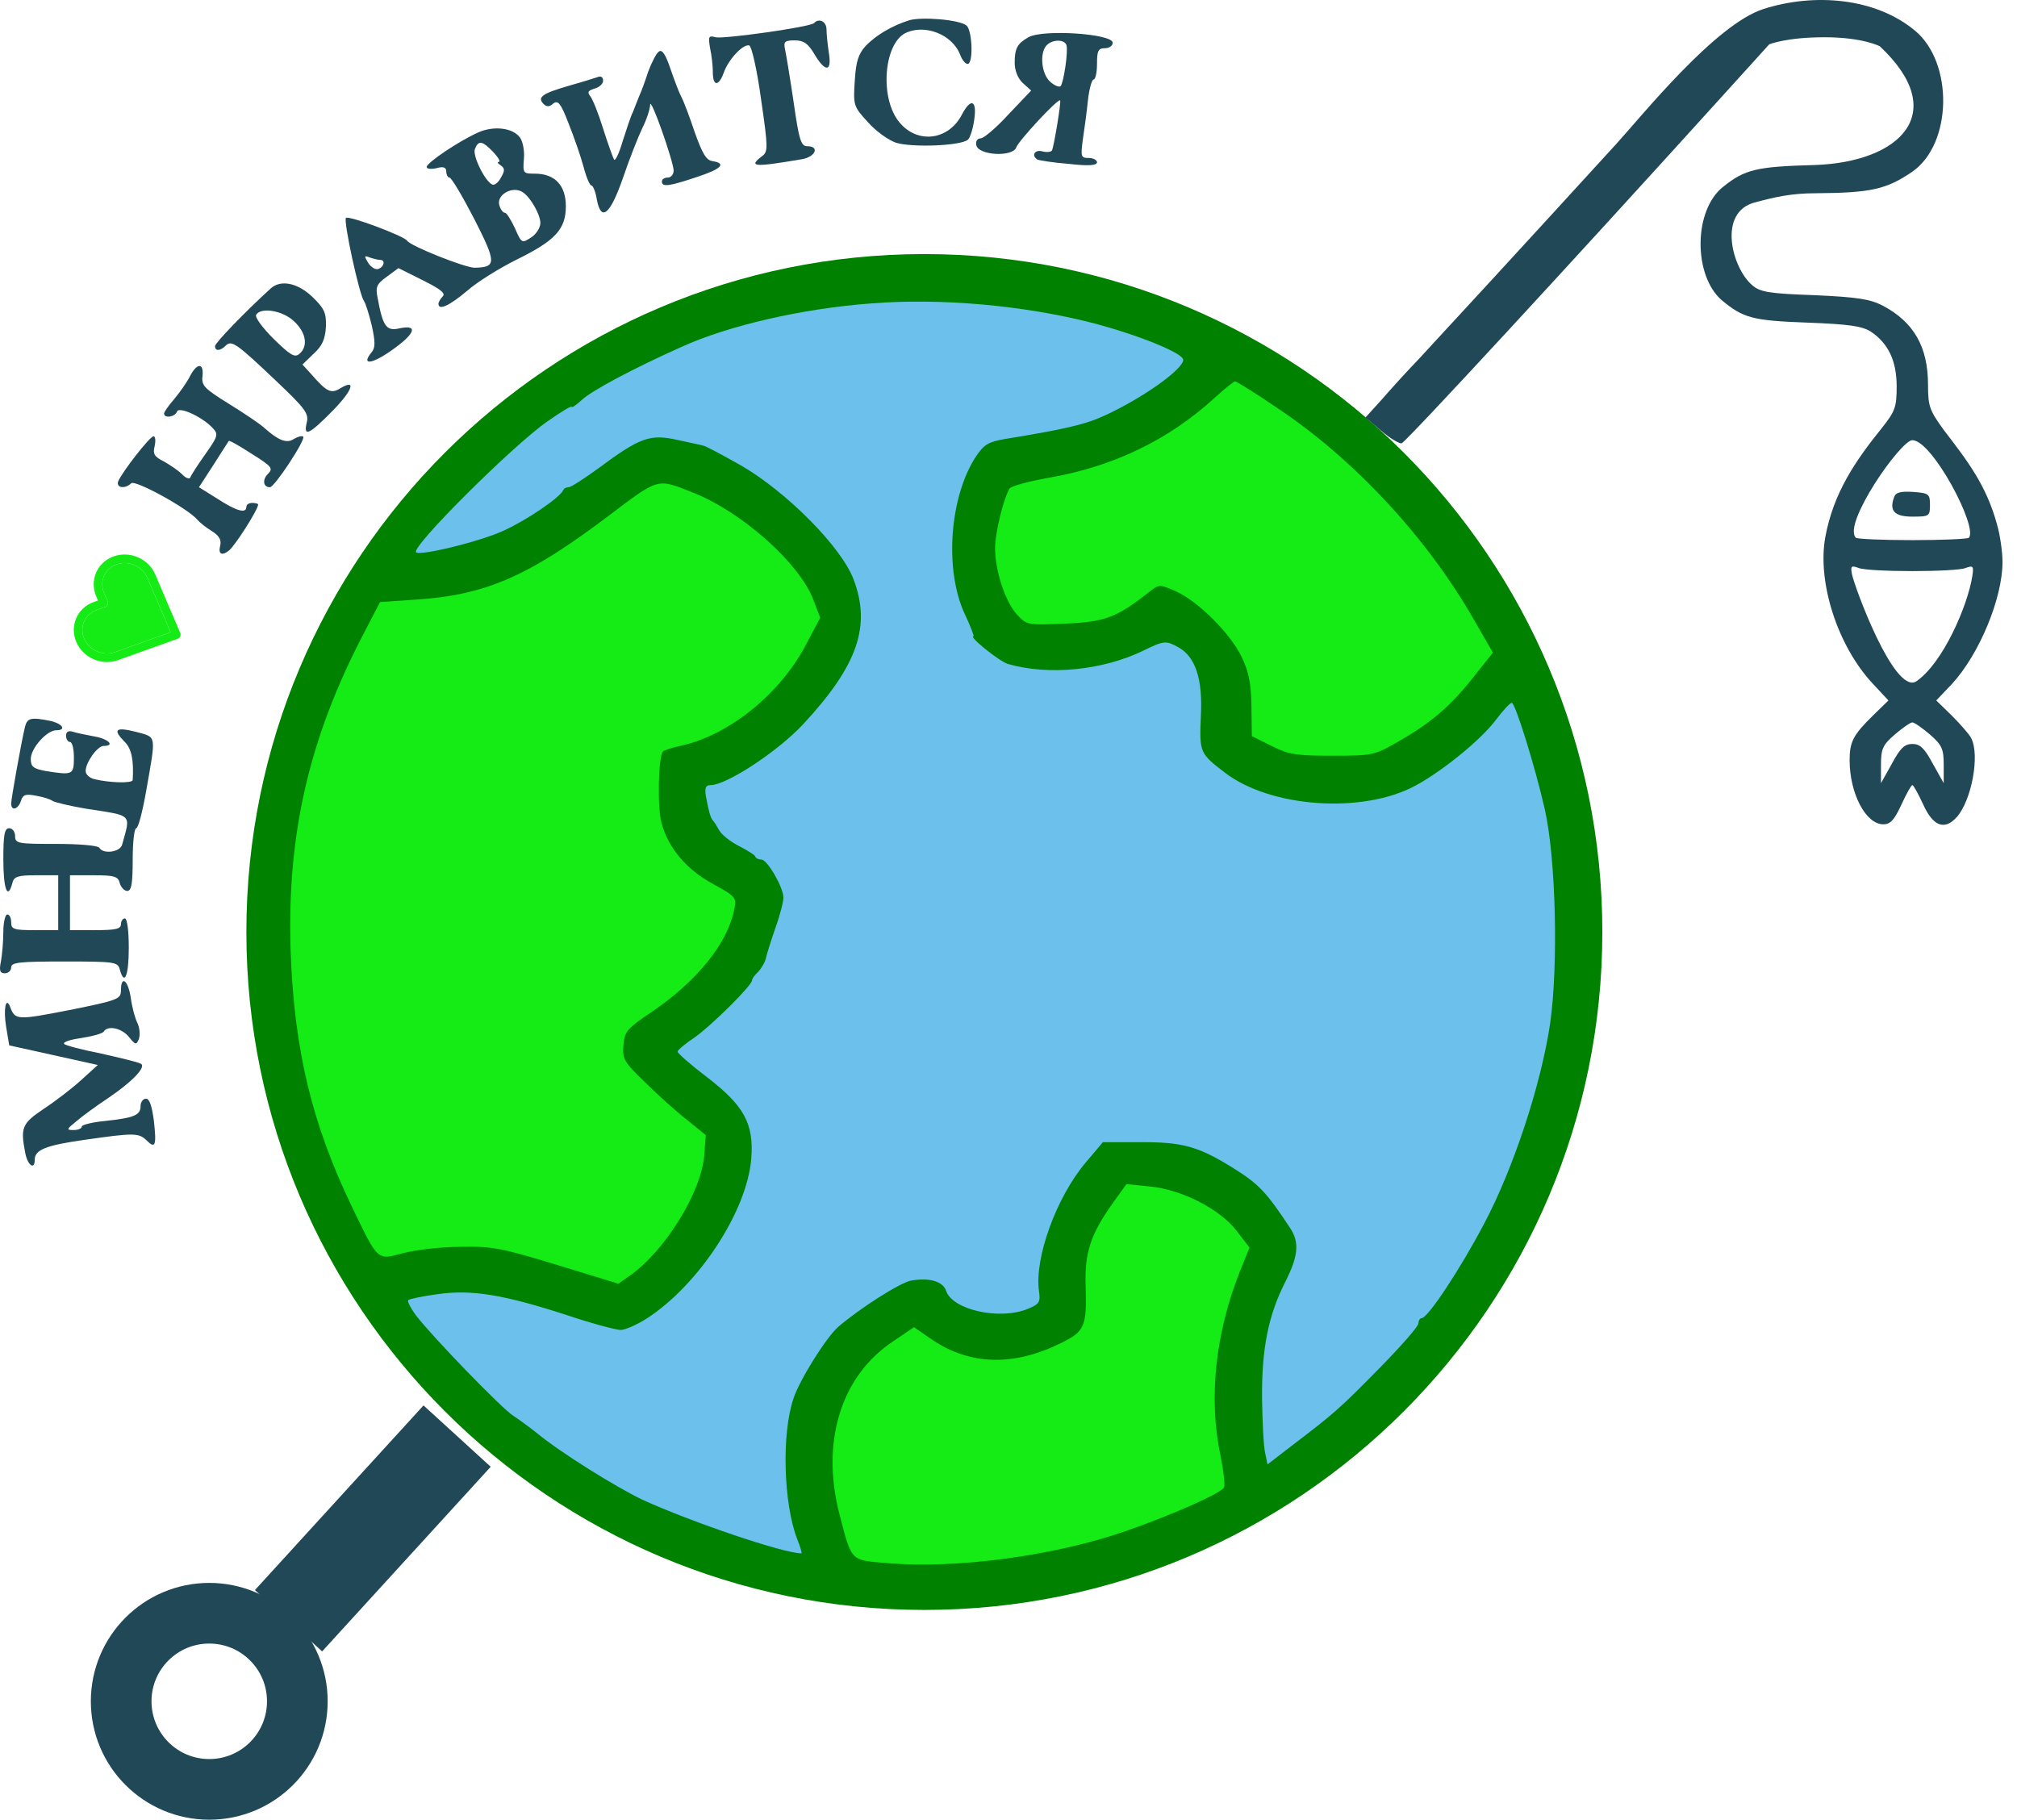 <svg width="133" height="120" viewBox="0 0 133 120" fill="none" xmlns="http://www.w3.org/2000/svg">
<path d="M103.657 61.46C103.657 85.046 84.537 104.166 60.952 104.166C37.366 104.166 18.246 85.046 18.246 61.46C18.246 37.874 37.366 18.755 60.952 18.755C84.537 18.755 103.657 37.874 103.657 61.46Z" fill="#008100" stroke="#008100" stroke-width="4"/>
<path d="M80.09 26.237C77.04 29.028 73.37 30.786 69.13 31.509C67.838 31.742 66.701 32.052 66.572 32.207C66.184 32.854 65.615 35.102 65.615 36.136C65.615 37.661 66.287 39.677 67.063 40.53C67.709 41.228 67.761 41.228 70.216 41.125C72.853 41.022 73.654 40.711 75.748 39.057C76.445 38.514 76.445 38.514 77.557 39.005C79.004 39.652 81.15 41.797 81.874 43.322C82.339 44.278 82.494 45.054 82.52 46.553L82.546 48.543L83.838 49.189C84.975 49.758 85.466 49.836 87.844 49.836C90.455 49.836 90.61 49.81 92.109 48.957C94.255 47.742 95.599 46.63 97.124 44.692L98.442 43.038L97.175 40.841C94.1 35.464 89.292 30.295 84.303 26.96C82.83 25.952 81.537 25.151 81.434 25.151C81.331 25.177 80.736 25.642 80.09 26.237Z" fill="#15EC15"/>
<path d="M40.025 34.094C34.778 38.049 31.96 39.264 27.308 39.548L25.059 39.703L24.025 41.694C20.355 48.698 18.907 55.083 19.166 62.76C19.398 69.222 20.562 74.081 23.198 79.561C24.956 83.205 24.852 83.102 26.584 82.636C27.36 82.43 29.066 82.223 30.332 82.223C32.426 82.171 33.072 82.3 36.717 83.412L40.775 84.653L41.55 84.11C43.876 82.456 46.228 78.63 46.435 76.226L46.539 74.856L45.298 73.848C44.6 73.305 43.359 72.194 42.532 71.367C41.136 70.023 41.033 69.842 41.111 68.911C41.188 68.007 41.343 67.826 42.998 66.714C45.996 64.672 48.012 62.165 48.426 59.916C48.581 59.193 48.477 59.089 47.004 58.288C45.246 57.331 44.057 55.91 43.618 54.256C43.334 53.248 43.411 49.836 43.721 49.551C43.799 49.474 44.342 49.293 44.962 49.164C48.141 48.44 51.502 45.7 53.182 42.443L54.086 40.737L53.621 39.522C52.691 37.118 48.917 33.758 45.712 32.492C43.282 31.535 43.514 31.458 40.025 34.094Z" fill="#15EC15"/>
<path d="M73.422 79.276C71.922 81.37 71.509 82.585 71.587 84.808C71.664 87.47 71.535 87.806 69.932 88.582C66.831 90.106 63.987 90.029 61.506 88.375L60.265 87.522L58.895 88.452C55.458 90.727 54.113 95.069 55.354 99.851C56.181 103.03 56.052 102.875 58.559 103.082C63.057 103.47 69.544 102.591 74.171 100.988C77.221 99.929 80.452 98.507 80.711 98.094C80.788 97.938 80.685 97.008 80.478 95.974C79.677 92.226 80.142 87.935 81.745 83.877L82.391 82.275L81.538 81.163C80.452 79.742 77.945 78.449 75.826 78.242L74.275 78.087L73.422 79.276Z" fill="#15EC15"/>
<path fill-rule="evenodd" clip-rule="evenodd" d="M6.37 40.231C5.589 40.511 5.223 41.35 5.549 42.113C5.88 42.887 6.797 43.287 7.59 43.003L11.251 41.689L9.723 38.112C9.392 37.337 8.476 36.937 7.683 37.222C6.902 37.502 6.536 38.34 6.862 39.103L7.097 39.653C7.128 39.725 7.127 39.806 7.096 39.877C7.065 39.948 7.006 40.003 6.933 40.029L6.37 40.231ZM5.031 42.334C4.577 41.273 5.093 40.09 6.179 39.701L6.461 39.6L6.344 39.324C5.89 38.263 6.406 37.081 7.492 36.691C8.566 36.306 9.794 36.841 10.242 37.891L11.887 41.743C11.918 41.814 11.917 41.895 11.886 41.966C11.855 42.038 11.796 42.093 11.723 42.119L7.78 43.533C6.706 43.919 5.479 43.383 5.031 42.334Z" fill="#15EC15"/>
<path d="M5.549 42.113C5.223 41.35 5.589 40.511 6.37 40.231L6.933 40.029C7.006 40.003 7.065 39.948 7.096 39.877C7.127 39.806 7.128 39.725 7.097 39.653L6.862 39.103C6.536 38.34 6.902 37.502 7.683 37.222C8.476 36.937 9.392 37.337 9.723 38.112L11.251 41.689L7.59 43.003C6.797 43.287 5.88 42.887 5.549 42.113Z" fill="#15EC15"/>
<path d="M57.473 20.007C52.924 20.343 48.065 21.455 44.937 22.876C41.758 24.298 39.044 25.745 38.372 26.366C38.01 26.702 37.7 26.909 37.7 26.831C37.7 26.728 36.976 27.167 36.097 27.788C33.823 29.364 27.076 36.085 27.438 36.421C27.697 36.679 31.729 35.697 33.254 34.973C34.779 34.275 36.924 32.802 37.131 32.337C37.183 32.207 37.338 32.13 37.493 32.13C37.648 32.13 38.527 31.561 39.483 30.863C42.197 28.847 42.869 28.615 44.627 29.002C45.428 29.183 46.23 29.338 46.385 29.39C46.54 29.416 47.651 30.01 48.84 30.682C51.89 32.44 55.483 36.085 56.284 38.204C57.447 41.28 56.569 43.865 52.976 47.742C51.296 49.551 47.91 51.774 46.85 51.774C46.54 51.774 46.462 51.955 46.54 52.472C46.721 53.454 46.85 53.945 47.005 54.1C47.083 54.178 47.263 54.462 47.419 54.747C47.574 55.031 48.142 55.496 48.711 55.781C49.254 56.065 49.771 56.375 49.797 56.478C49.848 56.608 50.029 56.685 50.21 56.685C50.598 56.685 51.658 58.52 51.658 59.193C51.658 59.477 51.425 60.382 51.115 61.234C50.83 62.062 50.546 62.966 50.494 63.225C50.443 63.457 50.21 63.845 50.003 64.078C49.771 64.285 49.59 64.543 49.59 64.646C49.59 64.983 46.876 67.671 45.79 68.42C45.17 68.834 44.679 69.247 44.679 69.351C44.679 69.454 45.557 70.23 46.617 71.031C49.073 72.918 49.719 74.107 49.538 76.407C49.254 79.897 46.049 84.756 42.637 86.953C41.99 87.367 41.215 87.703 40.931 87.703C40.621 87.703 38.966 87.263 37.286 86.695C33.202 85.376 31.083 85.014 28.808 85.35C27.852 85.48 26.973 85.661 26.921 85.738C26.844 85.816 27.076 86.255 27.412 86.721C28.498 88.142 33.125 92.924 33.848 93.363C34.21 93.596 34.908 94.113 35.399 94.501C36.924 95.767 40.621 98.068 42.352 98.895C45.583 100.368 51.658 102.436 52.847 102.436C52.898 102.436 52.769 101.997 52.562 101.48C51.658 99.127 51.528 94.526 52.33 92.2C52.743 90.96 54.501 88.168 55.276 87.496C56.724 86.255 59.36 84.575 60.084 84.446C61.273 84.239 62.178 84.498 62.384 85.118C62.798 86.384 65.925 87.082 67.787 86.307C68.536 85.997 68.614 85.868 68.51 85.144C68.2 82.972 69.648 78.966 71.586 76.666L72.724 75.322H75.05C77.945 75.296 78.979 75.58 81.279 77.002C82.985 78.061 83.502 78.604 85.053 80.956C85.699 81.913 85.622 82.817 84.743 84.549C83.631 86.746 83.192 88.943 83.218 92.226C83.244 93.777 83.321 95.405 83.424 95.819L83.58 96.569L85.26 95.276C87.974 93.208 88.361 92.872 90.998 90.184C92.394 88.762 93.531 87.47 93.531 87.263C93.531 87.082 93.634 86.927 93.738 86.927C94.151 86.927 96.297 83.67 97.848 80.724C99.812 77.028 101.621 71.496 102.216 67.49C102.759 63.69 102.604 56.608 101.854 53.325C101.208 50.508 99.915 46.346 99.683 46.346C99.579 46.346 99.114 46.837 98.649 47.458C97.692 48.75 95.159 50.818 93.35 51.8C89.886 53.687 83.786 53.273 80.762 50.947C79.108 49.681 79.082 49.629 79.186 47.199C79.315 44.77 78.824 43.296 77.686 42.676C76.885 42.236 76.756 42.236 75.386 42.908C72.724 44.201 69.156 44.563 66.468 43.787C65.874 43.606 63.832 41.952 64.194 41.952C64.245 41.952 63.987 41.28 63.599 40.453C62.255 37.532 62.617 32.673 64.4 30.036C64.892 29.312 65.202 29.132 66.262 28.951C70.216 28.304 71.586 27.994 72.904 27.374C75.36 26.237 78.022 24.35 78.022 23.729C78.022 23.29 75.05 22.075 71.948 21.274C67.476 20.137 62.023 19.645 57.473 20.007Z" fill="#6BC1EC"/>
<path d="M106.558 9.513C100.018 16.673 96.064 20.964 93.505 23.729C92.677 24.582 91.592 25.797 91.049 26.418L90.041 27.529L91.075 28.408C91.644 28.899 92.264 29.261 92.419 29.235C92.703 29.157 103.327 17.655 113.924 5.946L116.664 2.922C116.664 2.922 117.784 2.457 120.309 2.457C122.834 2.457 123.953 3.051 123.953 3.051C128.651 7.456 125.274 10.704 119.637 10.883C115.837 10.986 115.062 11.167 113.64 12.305C111.648 13.854 111.653 18.186 113.537 19.8C114.932 20.964 115.553 21.145 119.146 21.274C121.911 21.377 122.79 21.506 123.359 21.868C124.522 22.644 125.065 23.807 125.065 25.487C125.065 26.857 124.961 27.115 124.108 28.201C122.324 30.41 120.901 32.503 120.36 35.413C119.818 38.385 121.162 42.572 123.462 45.054L124.522 46.191L123.488 47.199C122.196 48.466 121.963 48.931 121.963 50.12C121.963 52.317 123.023 54.359 124.186 54.359C124.651 54.359 124.91 54.075 125.375 53.067C125.711 52.343 126.021 51.774 126.099 51.774C126.176 51.774 126.486 52.343 126.822 53.067C127.469 54.488 128.218 54.773 129.019 53.894C130.002 52.808 130.57 49.784 129.976 48.672C129.847 48.414 129.252 47.742 128.709 47.199L127.675 46.191L128.709 45.105C130.519 43.141 132.044 39.445 132.044 37.067C132.044 36.421 131.889 35.283 131.682 34.585C130.98 31.997 129.722 30.378 128.192 28.382C127.236 27.064 127.133 26.805 127.133 25.384C127.133 22.876 126.202 21.248 124.16 20.162C123.307 19.723 122.506 19.594 119.637 19.465C116.638 19.361 116.07 19.258 115.553 18.818C114.197 17.681 113.22 13.948 115.76 13.338C117.062 12.983 118.164 12.744 119.714 12.744C123.385 12.718 124.393 12.486 126.099 11.322C128.735 9.487 128.82 4.151 126.287 2.032C123.68 -0.15 119.637 -0.483 116.277 0.596C113.103 1.614 108.293 7.607 106.558 9.513ZM129.821 35.464C129.743 35.542 128.063 35.619 126.099 35.619C124.134 35.619 122.454 35.542 122.377 35.464C121.47 34.558 125.335 29.028 126.099 29.028C127.415 29.028 130.468 34.818 129.821 35.464ZM126.099 37.661C127.727 37.661 129.33 37.584 129.614 37.455C130.105 37.274 130.157 37.325 130.053 37.997C129.75 39.93 128.109 43.766 126.331 44.95C124.883 45.74 122.305 38.763 122.118 37.868C122.015 37.325 122.066 37.274 122.558 37.455C122.868 37.584 124.47 37.661 126.099 37.661ZM127.262 48.44C128.063 49.138 128.167 49.396 128.167 50.456V51.645L127.443 50.353C126.9 49.344 126.616 49.06 126.099 49.06C125.582 49.06 125.297 49.344 124.755 50.353L124.031 51.645V50.456C124.031 49.396 124.134 49.138 124.936 48.44C125.452 48 125.969 47.639 126.099 47.639C126.228 47.639 126.745 48 127.262 48.44Z" fill="#214856"/>
<path d="M124.91 32.75C124.548 33.681 124.91 34.069 126.099 34.069C127.21 34.069 127.262 34.043 127.262 33.293C127.262 32.569 127.184 32.518 126.15 32.44C125.375 32.388 125.013 32.466 124.91 32.75Z" fill="#214856"/>
<path d="M59.929 1.345C58.791 1.707 57.758 2.327 57.086 3.025C56.594 3.568 56.439 4.059 56.362 5.352C56.258 6.928 56.284 7.032 57.215 8.04C57.732 8.634 58.559 9.229 59.076 9.41C60.136 9.746 63.418 9.616 63.832 9.203C63.987 9.048 64.168 8.453 64.245 7.859C64.426 6.592 64.013 6.437 63.418 7.574C62.539 9.255 60.497 9.513 59.308 8.066C58.016 6.541 58.249 2.974 59.67 2.198C60.937 1.552 62.798 2.25 63.315 3.62C63.444 3.956 63.651 4.214 63.806 4.214C64.194 4.214 64.116 1.991 63.728 1.681C63.263 1.293 60.73 1.087 59.929 1.345Z" fill="#214856"/>
<path d="M53.673 1.526C53.414 1.785 47.702 2.586 47.185 2.457C46.72 2.327 46.694 2.405 46.823 3.18C46.926 3.646 47.004 4.343 47.004 4.757C47.004 5.713 47.392 5.713 47.728 4.783C48.038 3.904 49.02 2.87 49.408 2.999C49.563 3.051 49.925 4.628 50.183 6.541C50.648 9.72 50.648 10.004 50.261 10.289C49.304 11.012 49.718 11.038 52.897 10.495C53.776 10.34 54.06 9.642 53.233 9.642C52.82 9.642 52.69 9.255 52.329 6.721C52.096 5.145 51.837 3.568 51.76 3.232C51.657 2.741 51.76 2.663 52.406 2.663C53.001 2.663 53.285 2.87 53.699 3.568C54.422 4.783 54.862 4.757 54.655 3.491C54.577 2.974 54.5 2.276 54.5 1.94C54.5 1.423 54.009 1.164 53.673 1.526Z" fill="#214856"/>
<path d="M67.812 2.457C67.089 2.87 66.908 3.18 66.908 4.137C66.908 4.654 67.115 5.171 67.451 5.481L67.993 5.972L66.494 7.549C65.693 8.427 64.866 9.125 64.659 9.125C64.452 9.125 64.323 9.306 64.375 9.565C64.504 10.263 66.804 10.366 67.011 9.72C67.166 9.28 69.777 6.463 69.906 6.618C69.984 6.696 69.493 9.694 69.363 9.927C69.286 10.03 69.001 10.056 68.717 9.978C68.226 9.849 67.993 10.263 68.407 10.521C68.51 10.573 69.441 10.728 70.475 10.806C71.793 10.96 72.336 10.909 72.336 10.702C72.336 10.547 72.077 10.418 71.793 10.418C71.276 10.418 71.25 10.34 71.405 9.177C71.509 8.505 71.664 7.342 71.741 6.592C71.819 5.869 72 5.248 72.103 5.248C72.232 5.248 72.336 4.783 72.336 4.214C72.336 3.361 72.413 3.18 72.853 3.18C73.137 3.18 73.37 3.025 73.37 2.818C73.37 2.224 68.769 1.914 67.812 2.457ZM70.32 2.974C70.449 3.361 70.139 5.455 69.932 5.688C69.829 5.765 69.518 5.636 69.234 5.377C68.665 4.86 68.536 3.465 69.027 2.974C69.415 2.586 70.19 2.586 70.32 2.974Z" fill="#214856"/>
<path d="M43.464 3.387C43.283 3.491 42.973 4.111 42.74 4.731C42.533 5.377 42.275 6.075 42.171 6.282C42.094 6.489 41.99 6.722 41.965 6.799C41.939 6.877 41.835 7.135 41.732 7.394C41.603 7.626 41.318 8.505 41.06 9.306C40.827 10.108 40.569 10.65 40.491 10.521C40.414 10.392 40.078 9.461 39.768 8.479C39.457 7.471 39.07 6.515 38.915 6.334C38.708 6.075 38.785 5.972 39.199 5.843C39.509 5.765 39.768 5.533 39.768 5.326C39.768 5.067 39.612 4.99 39.38 5.093C39.147 5.171 38.32 5.429 37.493 5.662C35.787 6.153 35.399 6.411 35.839 6.851C36.045 7.058 36.226 7.058 36.485 6.825C36.795 6.592 36.976 6.799 37.493 8.143C37.855 9.048 38.294 10.314 38.475 10.986C38.656 11.684 38.889 12.227 38.992 12.227C39.096 12.227 39.276 12.641 39.354 13.158C39.638 14.657 40.233 14.166 41.086 11.71C41.499 10.495 42.068 9.048 42.352 8.453C42.637 7.885 42.869 7.187 42.869 6.902C42.895 6.334 44.394 10.599 44.42 11.245C44.42 11.503 44.239 11.71 44.032 11.71C43.826 11.71 43.645 11.813 43.645 11.969C43.645 12.356 44.136 12.279 45.919 11.684C47.574 11.142 47.935 10.78 46.979 10.624C46.566 10.573 46.307 10.108 45.816 8.738C45.48 7.73 45.092 6.696 44.937 6.411C44.782 6.127 44.472 5.3 44.213 4.55C43.903 3.62 43.671 3.258 43.464 3.387Z" fill="#214856"/>
<path d="M31.522 8.738C30.256 9.306 28.136 10.728 28.136 11.012C28.136 11.142 28.421 11.167 28.782 11.09C29.248 10.96 29.429 11.038 29.429 11.322C29.429 11.529 29.532 11.71 29.636 11.71C29.765 11.71 30.488 12.925 31.264 14.424C32.737 17.319 32.763 17.629 31.29 17.655C30.669 17.655 27.076 16.233 26.844 15.872C26.637 15.561 22.993 14.191 22.812 14.372C22.631 14.553 23.691 19.439 24.001 19.852C24.104 19.981 24.337 20.731 24.518 21.481C24.75 22.54 24.75 22.928 24.518 23.212C23.768 24.117 24.518 24.04 25.887 23.057C27.413 21.972 27.593 21.377 26.301 21.662C25.474 21.843 25.241 21.506 24.905 19.671C24.75 18.922 24.828 18.741 25.5 18.25L26.275 17.681L27.878 18.482C29.015 19.051 29.403 19.335 29.196 19.542C29.041 19.697 28.912 19.93 28.912 20.033C28.912 20.498 29.636 20.162 30.799 19.18C31.471 18.586 32.944 17.681 34.03 17.138C36.614 15.872 37.312 15.122 37.312 13.597C37.312 12.227 36.589 11.452 35.27 11.452C34.495 11.452 34.469 11.426 34.547 10.469C34.598 9.952 34.469 9.306 34.288 9.074C33.823 8.427 32.556 8.272 31.522 8.738ZM32.53 10.03C32.866 10.392 33.022 10.676 32.892 10.676C32.763 10.676 32.815 10.78 33.022 10.909C33.28 11.09 33.306 11.245 33.047 11.684C32.892 11.995 32.634 12.227 32.479 12.175C32.014 12.02 31.135 10.263 31.316 9.823C31.548 9.229 31.807 9.28 32.53 10.03ZM34.495 12.692C35.012 13.054 35.632 14.166 35.632 14.709C35.632 15.019 35.348 15.458 35.012 15.665C34.417 16.053 34.392 16.053 33.952 15.044C33.694 14.502 33.409 14.036 33.306 14.036C33.177 14.036 33.022 13.83 32.944 13.597C32.66 12.873 33.797 12.201 34.495 12.692ZM25.06 17.138C25.422 17.138 25.345 17.578 24.957 17.733C24.776 17.81 24.466 17.629 24.285 17.345C24.001 16.88 24.001 16.828 24.388 16.983C24.621 17.061 24.931 17.138 25.06 17.138Z" fill="#214856"/>
<path d="M17.848 19.025C16.168 20.55 14.178 22.618 14.178 22.825C14.178 23.161 14.514 23.161 14.876 22.799C15.263 22.411 15.573 22.618 18.158 25.073C20.123 26.934 20.381 27.27 20.226 27.865C19.994 28.847 20.381 28.666 21.932 27.09C23.25 25.745 23.535 24.944 22.423 25.616C21.829 25.978 21.544 25.849 20.51 24.66L19.942 24.04L20.691 23.316C21.26 22.799 21.441 22.359 21.493 21.532C21.518 20.628 21.389 20.343 20.588 19.568C19.606 18.637 18.494 18.431 17.848 19.025ZM19.399 21.196C20.2 21.946 20.329 22.851 19.735 23.342C19.425 23.6 19.14 23.419 18.029 22.334C17.305 21.61 16.788 20.912 16.892 20.757C17.202 20.24 18.649 20.473 19.399 21.196Z" fill="#214856"/>
<path d="M12.524 24.815C12.317 25.229 11.852 25.875 11.49 26.314C11.128 26.728 10.818 27.167 10.818 27.27C10.818 27.607 11.542 27.503 11.671 27.141C11.8 26.779 13.377 27.503 14.049 28.253C14.411 28.64 14.359 28.796 13.532 29.959C13.041 30.657 12.602 31.329 12.55 31.484C12.498 31.613 12.24 31.535 12.007 31.277C11.749 31.018 11.206 30.657 10.792 30.424C10.172 30.114 10.069 29.933 10.198 29.416C10.275 29.054 10.249 28.77 10.12 28.77C9.888 28.77 8.052 31.122 7.794 31.742C7.639 32.182 8.259 32.259 8.647 31.871C8.905 31.613 12.421 33.551 13.015 34.275C13.17 34.456 13.584 34.792 13.972 35.025C14.463 35.335 14.618 35.619 14.514 36.007C14.385 36.524 14.618 36.679 15.083 36.317C15.471 36.033 17.022 33.603 17.022 33.267C17.022 33.215 16.841 33.164 16.634 33.164C16.427 33.164 16.246 33.267 16.246 33.422C16.246 33.888 15.6 33.707 14.359 32.905L13.119 32.13L14.075 30.657C14.592 29.829 15.057 29.131 15.083 29.08C15.135 29.028 15.807 29.416 16.608 29.933C17.926 30.76 18.03 30.889 17.668 31.251C17.28 31.639 17.358 32.13 17.797 32.13C18.107 32.13 20.175 28.977 19.994 28.796C19.916 28.718 19.632 28.796 19.374 28.951C18.909 29.261 18.366 29.054 17.409 28.201C17.125 27.942 16.091 27.245 15.083 26.624C13.506 25.642 13.274 25.435 13.351 24.815C13.455 23.91 12.989 23.91 12.524 24.815Z" fill="#214856"/>
<path d="M1.642 47.949C1.383 49.06 0.737 52.679 0.737 52.989C0.737 53.506 1.202 53.377 1.383 52.808C1.513 52.395 1.694 52.343 2.366 52.472C2.831 52.55 3.322 52.705 3.451 52.808C3.606 52.911 4.588 53.144 5.648 53.325C8.802 53.816 8.621 53.635 8.052 55.703C7.923 56.194 6.811 56.349 6.553 55.91C6.475 55.755 5.209 55.651 3.684 55.651C1.177 55.651 0.996 55.626 0.996 55.134C0.996 54.85 0.815 54.617 0.608 54.617C0.298 54.617 0.22 55.031 0.22 56.685C0.22 58.624 0.505 59.399 0.815 58.236C0.918 57.797 1.177 57.719 2.391 57.719H3.839V59.529V61.338H2.288C0.918 61.338 0.737 61.286 0.737 60.821C0.737 60.537 0.634 60.304 0.479 60.304C0.349 60.304 0.22 60.821 0.22 61.441C0.22 62.062 0.143 62.941 0.065 63.38C-0.064 64 -0.012 64.181 0.324 64.181C0.556 64.181 0.737 64 0.737 63.793C0.737 63.457 1.306 63.406 4.252 63.406C7.535 63.406 7.768 63.432 7.897 63.923C8.207 65.06 8.492 64.336 8.492 62.501C8.492 61.39 8.388 60.562 8.233 60.562C8.104 60.562 7.975 60.743 7.975 60.95C7.975 61.26 7.613 61.338 6.294 61.338H4.614V59.529V57.719H6.191C7.535 57.719 7.794 57.797 7.897 58.236C7.975 58.52 8.207 58.753 8.388 58.753C8.672 58.753 8.75 58.262 8.75 56.685C8.75 55.548 8.853 54.617 8.983 54.617C9.112 54.617 9.396 53.532 9.629 52.214C10.301 48.362 10.353 48.647 8.957 48.259C7.613 47.923 7.406 48.104 8.233 48.931C8.672 49.37 8.828 50.12 8.75 51.438C8.724 51.671 7.199 51.619 6.243 51.386C5.907 51.309 5.648 51.076 5.648 50.844C5.648 50.275 6.424 49.189 6.837 49.189C7.613 49.189 7.147 48.724 6.243 48.569C5.7 48.466 5.054 48.337 4.821 48.259C4.511 48.156 4.356 48.259 4.356 48.517C4.356 48.75 4.485 48.931 4.614 48.931C4.769 48.931 4.873 49.396 4.873 49.965C4.873 51.102 4.795 51.128 3.012 50.844C2.185 50.689 2.03 50.559 2.03 50.042C2.03 49.344 3.089 48.156 3.71 48.156C4.408 48.156 4.123 47.716 3.296 47.535C2.004 47.277 1.797 47.354 1.642 47.949Z" fill="#214856"/>
<path d="M7.975 65.319C7.975 65.887 7.769 65.965 4.563 66.611C1.1 67.283 0.996 67.283 0.66 66.378C0.376 65.68 0.221 66.585 0.402 67.697L0.609 68.937L3.53 69.583L6.45 70.23L5.339 71.238C4.744 71.78 3.633 72.633 2.883 73.124C1.462 74.081 1.332 74.339 1.668 76.045C1.824 76.847 2.289 77.183 2.289 76.485C2.289 75.813 3.038 75.528 5.571 75.166C8.828 74.701 9.138 74.701 9.655 75.192C10.25 75.787 10.328 75.554 10.146 73.9C10.017 72.944 9.862 72.453 9.63 72.453C9.423 72.453 9.268 72.685 9.268 72.944C9.268 73.538 8.854 73.719 6.89 73.926C6.063 74.003 5.391 74.184 5.391 74.288C5.391 74.417 5.158 74.52 4.848 74.52C4.357 74.52 4.382 74.469 5.055 73.926C5.442 73.59 6.373 72.918 7.071 72.453C8.725 71.341 9.655 70.359 9.294 70.152C9.138 70.049 7.949 69.764 6.683 69.48C5.391 69.222 4.279 68.937 4.227 68.834C4.15 68.704 4.667 68.549 5.391 68.446C6.088 68.343 6.735 68.162 6.838 68.032C7.097 67.593 8.027 67.8 8.492 68.368C8.932 68.911 8.983 68.937 9.164 68.498C9.242 68.239 9.216 67.774 9.061 67.464C8.906 67.154 8.699 66.404 8.622 65.784C8.441 64.621 7.975 64.285 7.975 65.319Z" fill="#214856"/>
<path d="M19.606 112.192C19.606 115.4 17.006 118 13.798 118C10.591 118 7.99 115.4 7.99 112.192C7.99 108.984 10.591 106.384 13.798 106.384C17.006 106.384 19.606 108.984 19.606 112.192Z" stroke="#214856" stroke-width="4"/>
<path d="M30.142 94.703L19.025 106.879" stroke="#214856" stroke-width="6"/>
</svg>
